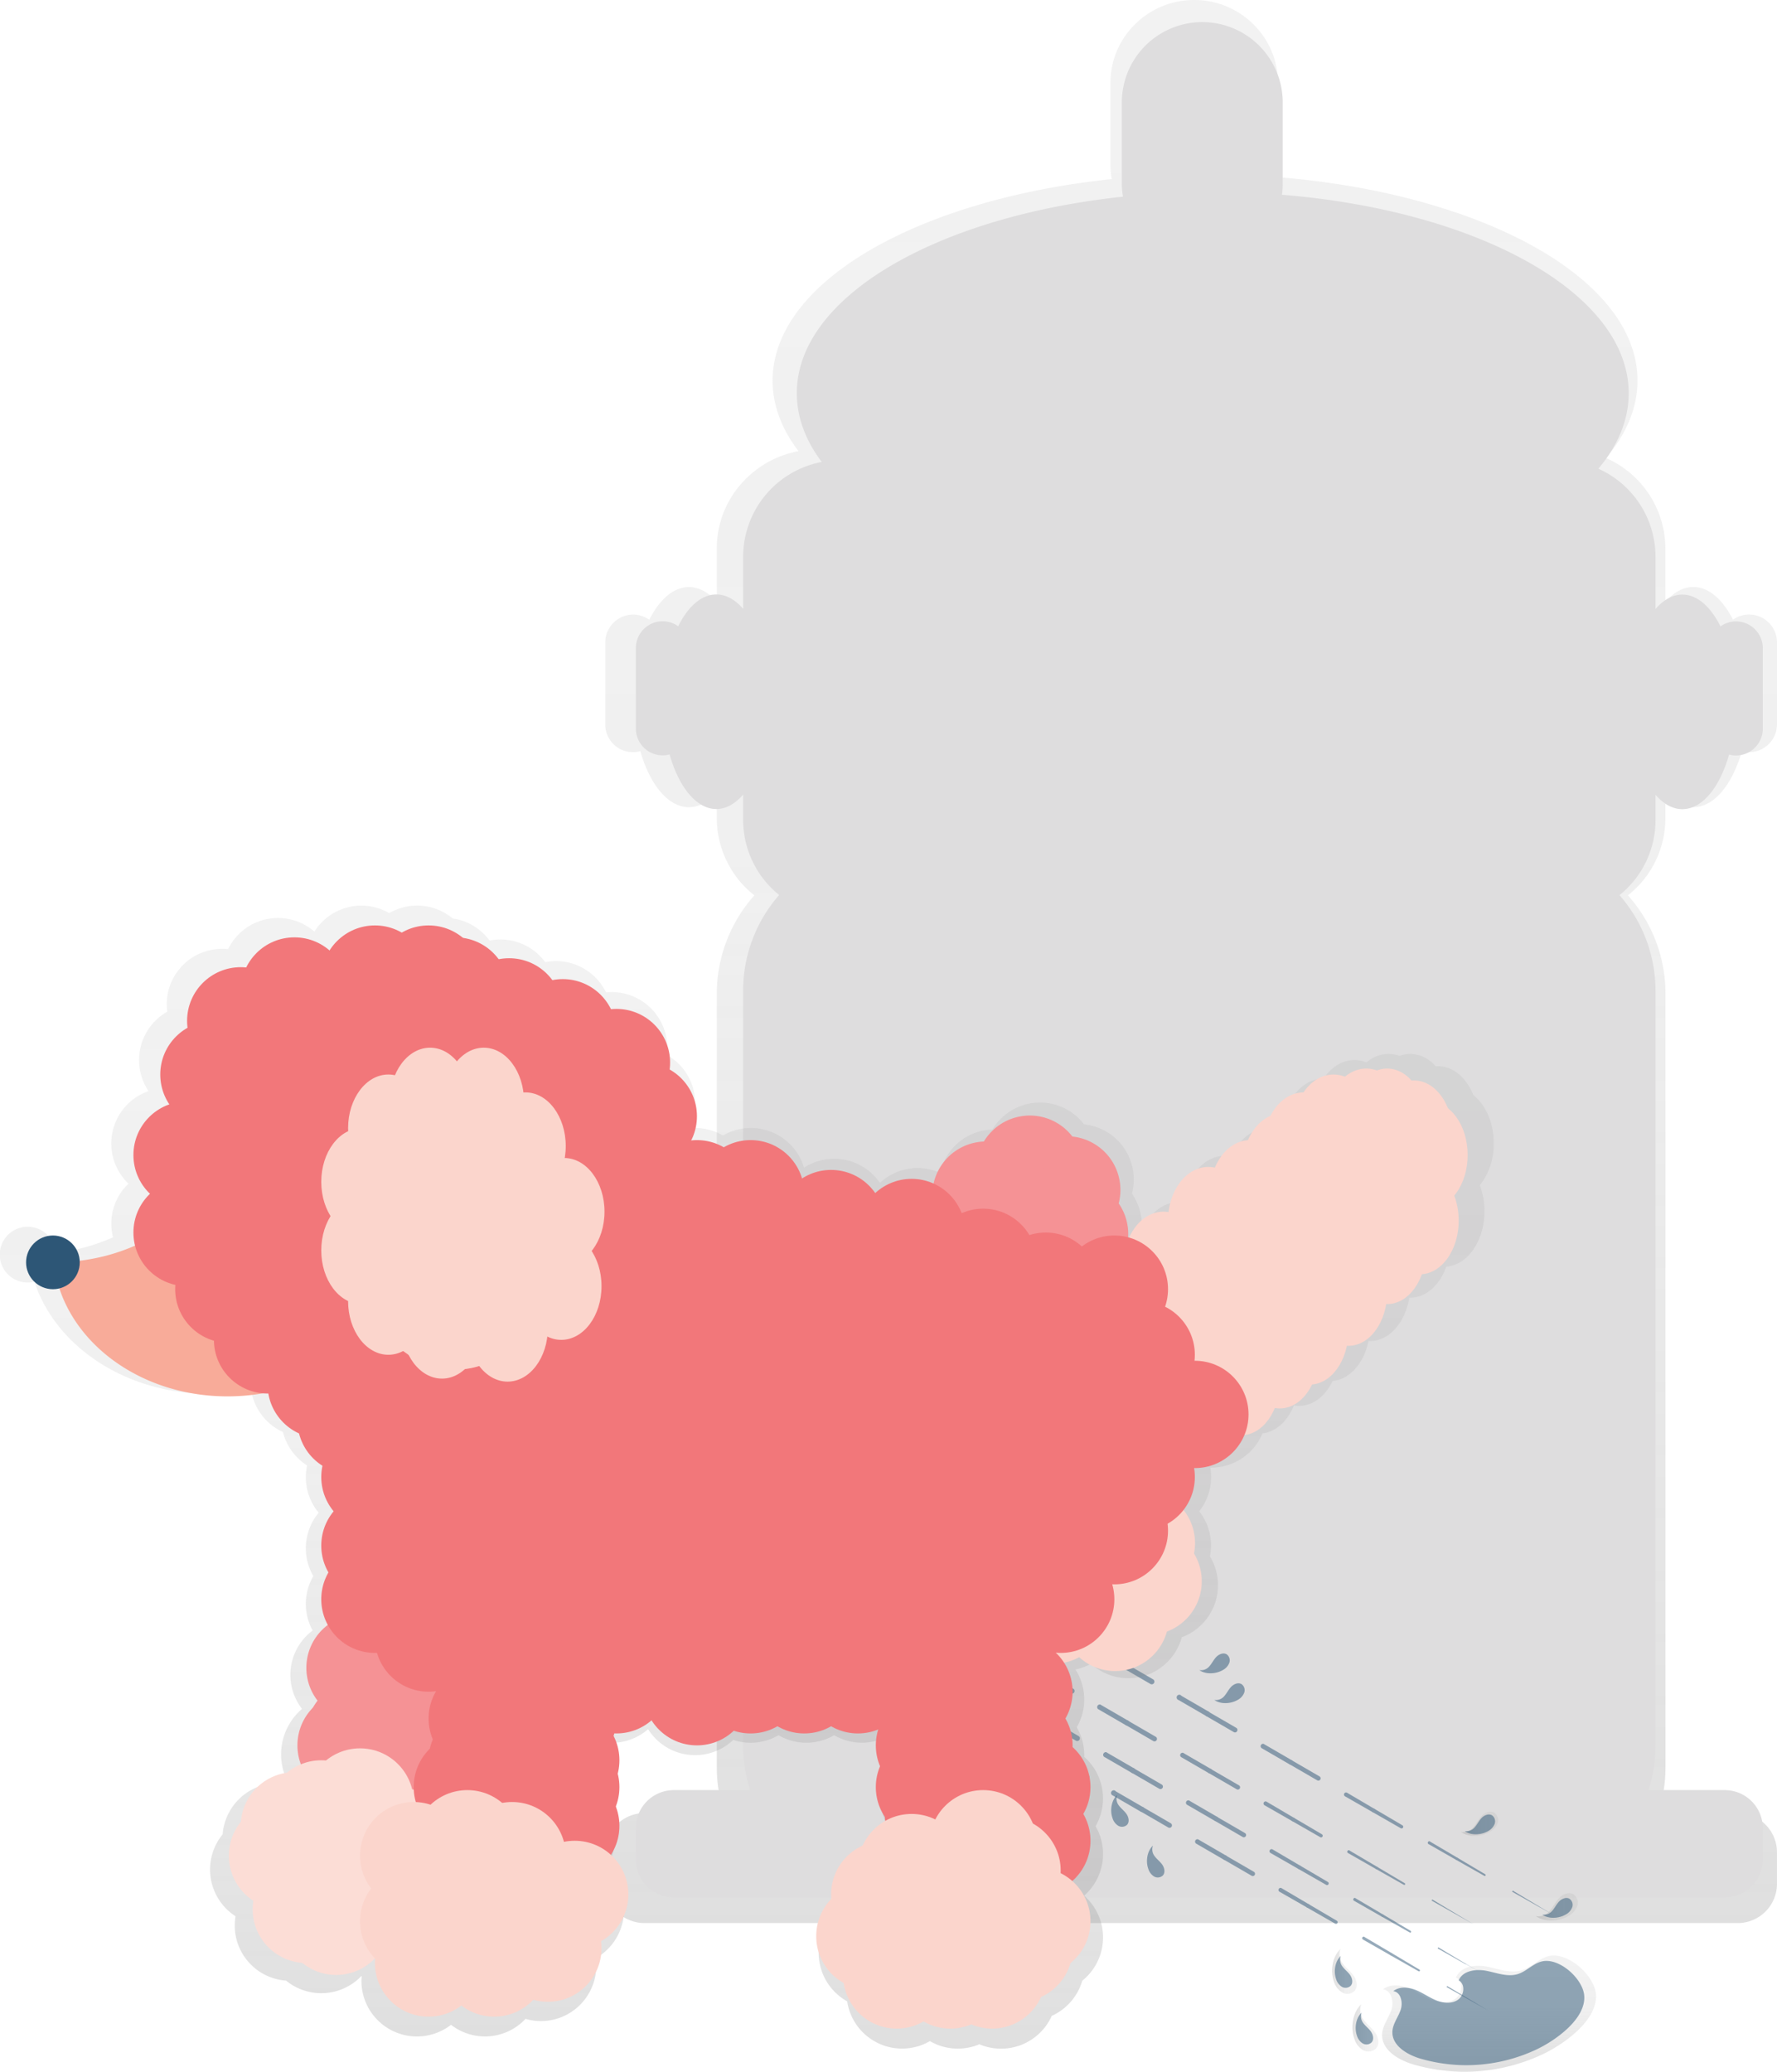 <svg data-name="Layer 1" xmlns="http://www.w3.org/2000/svg" xmlns:xlink="http://www.w3.org/1999/xlink" viewBox="0 0 662.59 772.47"><defs><linearGradient id="a" x1="712.84" y1="780.83" x2="712.84" y2="63.76" gradientUnits="userSpaceOnUse"><stop offset="0" stop-color="gray" stop-opacity=".25"/><stop offset=".54" stop-color="gray" stop-opacity=".12"/><stop offset="1" stop-color="gray" stop-opacity=".1"/></linearGradient><linearGradient id="b" x1="823.89" y1="836.24" x2="823.89" y2="792.92" xlink:href="#a"/><linearGradient id="c" x1="765.44" y1="798.81" x2="774.59" y2="798.81" xlink:href="#a"/><linearGradient id="d" x1="773.04" y1="819.89" x2="782.68" y2="819.89" xlink:href="#a"/><linearGradient id="e" x1="841.4" y1="774.77" x2="857.03" y2="774.77" xlink:href="#a"/><linearGradient id="f" x1="813.5" y1="743.8" x2="827.3" y2="743.8" xlink:href="#a"/><linearGradient id="g" x1="547.19" y1="827.61" x2="547.19" y2="401.38" xlink:href="#a"/></defs><path d="M889.68 368.95v-9.72c3.06 3.49 6.61 5.5 10.4 5.5 7.78 0 14.55-8.42 18.12-20.88a10.37 10.37 0 0 0 13.09-9.9v-30.79a10.41 10.41 0 0 0-16.42-8.34c-3.77-7.52-9-12.18-14.79-12.18-3.79 0-7.34 2-10.4 5.5v-20a36.92 36.92 0 0 0-22.14-33.6c7.56-8.91 11.74-18.66 11.74-28.87 0-38.14-58.13-69.79-134.42-75.88a30.27 30.27 0 0 0 .34-4.49V94.54c0-16.93-14-30.78-31.21-30.78s-31.21 13.85-31.21 30.78v30.78a30.22 30.22 0 0 0 .46 5.22c-72.32 7.59-126.45 38.35-126.45 75.15 0 9.23 3.41 18.09 9.66 26.29-17.28 3.2-30.46 18.24-30.46 36.18v20c-3.06-3.49-6.61-5.5-10.4-5.5-5.78 0-11 4.66-14.79 12.18a10.41 10.41 0 0 0-16.42 8.34v30.78a10.37 10.37 0 0 0 13.09 9.9c3.57 12.46 10.35 20.88 18.12 20.88 3.79 0 7.34-2 10.4-5.5v9.72a36.61 36.61 0 0 0 14 28.65 55.05 55.05 0 0 0-14 36.58v288.6a54.59 54.59 0 0 0 2.72 17H509.1a14.65 14.65 0 0 0-14.71 14.51v12a14.65 14.65 0 0 0 14.71 14.51h407.48a14.65 14.65 0 0 0 14.71-14.51v-12a14.65 14.65 0 0 0-14.71-14.51H887a54.59 54.59 0 0 0 2.72-17V434.17a55.05 55.05 0 0 0-14-36.58 36.61 36.61 0 0 0 13.96-28.64Z" transform="translate(-268.71 -63.76)" fill="url(#a)"/><path d="M617.29 305.82v-9.48c2.94 3.41 6.36 5.37 10 5.37 7.48 0 14-8.21 17.43-20.36a9.9 9.9 0 0 0 2.58.35 10 10 0 0 0 10-10v-30a10 10 0 0 0-10-10 9.93 9.93 0 0 0-5.79 1.87c-3.63-7.33-8.66-11.87-14.22-11.87-3.65 0-7.06 2-10 5.37v-19.53a36 36 0 0 0-21.3-32.77c7.3-8.69 11.3-18.19 11.3-28.15 0-37.19-55.92-68.06-129.28-74a29.92 29.92 0 0 0 .28-4.38v-30a30 30 0 0 0-60 0v30a29.86 29.86 0 0 0 .44 5.09c-69.56 7.4-121.62 37.4-121.62 73.28 0 9 3.28 17.64 9.29 25.64a36 36 0 0 0-29.3 35.28v19.49c-2.94-3.41-6.36-5.37-10-5.37-5.56 0-10.6 4.54-14.22 11.87a9.93 9.93 0 0 0-5.79-1.87 10 10 0 0 0-10 10v30a10 10 0 0 0 10 10 9.9 9.9 0 0 0 2.58-.35c3.43 12.15 10 20.36 17.43 20.36 3.65 0 7.06-2 10-5.37v9.48a35.88 35.88 0 0 0 13.43 27.94 54.11 54.11 0 0 0-13.44 35.73v281.44a53.91 53.91 0 0 0 2.61 16.59h-28.48a14.19 14.19 0 0 0-14.15 14.15v11.72a14.19 14.19 0 0 0 14.15 14.15h391.93a14.19 14.19 0 0 0 14.14-14.15v-11.72a14.19 14.19 0 0 0-14.15-14.15h-28.47a53.91 53.91 0 0 0 2.62-16.59V369.44a54.11 54.11 0 0 0-13.43-35.67 35.88 35.88 0 0 0 13.43-27.95Z" fill="#deddde"/><g data-name="&lt;Group&gt;" opacity=".5" fill="#2d5676"><path d="m239.29 537.4 5.23 2.94a.08.08 0 1 1-.08.14ZM254.93 546.24l10.4 5.9a.34.34 0 0 1-.33.59l-10.28-6.11Z"/><path d="m265.29 552.12 10.4 5.9-.46.79-10.28-6.11a.34.34 0 0 1 .34-.59ZM286.11 563.95l10.37 5.94a.623.623 0 0 1-.62 1.08l-10.3-6.07a.55.55 0 0 1 .55-.95Z"/><path d="m296.48 569.89 10.37 5.94a.692.692 0 1 1-.69 1.2l-10.3-6.07a.62.62 0 0 1 .62-1.07ZM317.23 581.76l10.37 5.94a.84.84 0 1 1-.83 1.46l-10.3-6.07a.77.77 0 0 1 .77-1.32Z"/><path d="m327.61 587.7 10.35 6a.87.87 0 0 1-.87 1.5l-10.32-6a.84.84 0 0 1 .84-1.45ZM348.29 599.66l10.35 6a.914.914 0 1 1-.92 1.58l-10.33-6a.89.89 0 0 1 .89-1.54Z"/><path d="m358.66 605.65 10.35 6a.94.94 0 0 1-.94 1.63l-10.33-6a.914.914 0 0 1 .92-1.58ZM379.36 617.61l10.35 6a1 1 0 1 1-1 1.71l-10.33-6a1 1 0 0 1 1-1.67Z"/><path d="m389.71 623.59 10.34 6a1 1 0 1 1-1 1.71l-10.34-6a1 1 0 0 1 1-1.71ZM410.37 635.62l10.33 6a.94.94 0 0 1-.94 1.63l-10.35-6a1 1 0 0 1 1-1.67Z"/><path d="m420.7 641.64 10.33 6a.92.92 0 0 1-.92 1.58l-10.35-6a.94.94 0 0 1 .94-1.63ZM441.35 653.69l10.33 6a.87.87 0 0 1-.87 1.5l-10.35-6a.89.89 0 0 1 .89-1.54Z"/><path d="m451.67 659.71 10.33 6a.845.845 0 0 1-.85 1.46l-10.35-6a.87.87 0 1 1 .87-1.5ZM472.29 671.8l10.3 6.07a.7.7 0 0 1-.7 1.2l-10.37-5.94a.77.77 0 0 1 .76-1.34Z"/><path d="m482.6 677.87 10.3 6.07a.625.625 0 0 1-.63 1.08l-10.37-5.94a.7.7 0 1 1 .69-1.21ZM503.2 690l10.29 6.08a.461.461 0 0 1-.46.8l-10.38-5.93a.568.568 0 0 1 .54-1Z"/><path d="m513.5 696.08 10.28 6.11a.34.34 0 0 1-.34.59l-10.4-5.9a.46.46 0 0 1 .45-.8ZM534.05 708.24l10.24 6.17a.08.08 0 0 1-.08.14l-10.41-5.88Z"/><path d="m544.29 714.41 5.15 3.08-5.23-2.94a.08.08 0 0 1 .08-.14Z"/></g><g data-name="&lt;Group&gt;" opacity=".5" fill="#2d5676"><path d="m241.52 555.18 5.23 2.94a.08.08 0 1 1-.08.14ZM257.15 564.01l10.4 5.9a.34.34 0 0 1-.33.59l-10.28-6.11Z"/><path d="m267.55 569.91 10.4 5.9-.46.79-10.28-6.11a.34.34 0 0 1 .34-.59ZM288.29 581.73l10.37 5.94a.623.623 0 1 1-.62 1.08l-10.3-6.07a.55.55 0 0 1 .55-.95Z"/><path d="m298.71 587.67 10.37 5.94a.692.692 0 1 1-.69 1.2l-10.3-6.07a.62.62 0 0 1 .62-1.07ZM319.46 599.55l10.37 5.94a.84.84 0 1 1-.83 1.46l-10.3-6.07a.77.77 0 0 1 .77-1.32Z"/><path d="m329.83 605.49 10.35 6a.87.87 0 0 1-.87 1.5l-10.32-6a.84.84 0 0 1 .84-1.45ZM350.53 617.45l10.35 6a.914.914 0 0 1-.92 1.58l-10.33-6a.89.89 0 0 1 .89-1.54Z"/><path d="m360.88 623.43 10.35 6a.94.94 0 0 1-.94 1.63l-10.33-6a.914.914 0 0 1 .92-1.58ZM381.58 635.4l10.35 6a1 1 0 0 1-1 1.71l-10.33-6a1 1 0 0 1 1-1.67Z"/><path d="m391.93 641.38 10.34 6a1 1 0 0 1-1 1.71l-10.34-6a1 1 0 0 1 1-1.71ZM412.6 653.4l10.33 6a.94.94 0 0 1-.94 1.63l-10.35-6a1 1 0 0 1 1-1.67Z"/><path d="m422.92 659.43 10.33 6a.92.92 0 0 1-.92 1.58l-10.35-6a.94.94 0 0 1 .94-1.63ZM443.57 671.47l10.33 6a.87.87 0 0 1-.87 1.5l-10.35-6a.89.89 0 1 1 .89-1.54Z"/><path d="m453.9 677.5 10.33 6a.845.845 0 0 1-.85 1.46l-10.35-6a.87.87 0 0 1 .87-1.5ZM474.52 689.59l10.3 6.07a.7.7 0 0 1-.7 1.2l-10.37-5.94a.77.77 0 1 1 .76-1.34Z"/><path d="m484.82 695.65 10.3 6.07a.625.625 0 0 1-.63 1.08l-10.37-5.94a.7.7 0 0 1 .69-1.21ZM505.43 707.79l10.29 6.08a.461.461 0 0 1-.46.8l-10.38-5.93a.568.568 0 1 1 .54-1Z"/><path d="m515.72 713.86 10.28 6.11a.34.34 0 0 1-.34.59l-10.4-5.9a.46.46 0 0 1 .45-.8ZM536.29 726.08l10.25 6.16a.08.08 0 0 1-.08.14l-10.41-5.88Z"/><path d="m546.54 732.24 5.15 3-5.23-2.94a.08.08 0 1 1 .08-.14Z"/></g><g data-name="&lt;Group&gt;" opacity=".5" fill="#2d5676"><path d="m269.29 534.06 5.23 2.94a.08.08 0 1 1-.08.14ZM284.95 542.89l10.4 5.9a.34.34 0 0 1-.33.59l-10.29-6.14Z"/><path d="m295.35 548.79 10.4 5.9-.46.79-10.28-6.11a.34.34 0 0 1 .34-.59ZM316.13 560.61l10.37 5.94a.623.623 0 0 1-.62 1.08l-10.3-6.07a.55.55 0 0 1 .55-.95Z"/><path d="m326.5 566.55 10.37 5.94a.692.692 0 0 1-.69 1.2l-10.3-6.07a.62.62 0 0 1 .62-1.07ZM347.29 578.43l10.37 5.94a.84.84 0 0 1-.83 1.46l-10.3-6.07a.77.77 0 0 1 .77-1.32Z"/><path d="m357.62 584.37 10.35 6a.87.87 0 1 1-.87 1.5l-10.32-6a.84.84 0 0 1 .84-1.45ZM378.29 596.33l10.35 6a.914.914 0 1 1-.92 1.58l-10.33-6a.89.89 0 0 1 .89-1.54Z"/><path d="m388.67 602.31 10.35 6a.94.94 0 0 1-.94 1.63l-10.33-6a.914.914 0 0 1 .92-1.58ZM409.37 614.24l10.35 6a1 1 0 0 1-1 1.71l-10.33-6a1 1 0 0 1 1-1.66Z"/><path d="m419.72 620.24 10.34 6a1 1 0 0 1-1 1.71l-10.34-6a1 1 0 0 1 1-1.71ZM440.39 632.24l10.33 6a.94.94 0 0 1-.94 1.63l-10.35-6a1 1 0 1 1 1-1.67Z"/><path d="m450.71 638.3 10.33 6a.92.92 0 0 1-.92 1.58l-10.35-6a.94.94 0 1 1 .94-1.63ZM471.36 650.35l10.33 6a.87.87 0 0 1-.87 1.5l-10.35-6a.89.89 0 0 1 .89-1.54Z"/><path d="m481.69 656.37 10.33 6a.845.845 0 0 1-.85 1.46l-10.35-6a.87.87 0 0 1 .87-1.5ZM502.29 668.46l10.3 6.07a.7.7 0 0 1-.7 1.2l-10.37-5.94a.77.77 0 0 1 .76-1.34Z"/><path d="m512.62 674.53 10.3 6.07a.625.625 0 0 1-.63 1.08l-10.37-5.94a.7.7 0 1 1 .69-1.21ZM533.22 686.66l10.29 6.08a.461.461 0 0 1-.46.8l-10.38-5.93a.568.568 0 0 1 .54-1Z"/><path d="m543.51 692.74 10.28 6.11a.34.34 0 0 1-.34.59l-10.4-5.9a.46.46 0 0 1 .45-.8ZM564.07 704.95l10.22 6.13a.08.08 0 0 1-.08.14l-10.41-5.88Z"/><path d="m574.29 711.08 5.15 3.08-5.15-2.92a.08.08 0 0 1 .08-.14Z"/></g><g data-name="&lt;Group&gt;" opacity=".5" fill="#2d5676"><path d="m244.85 569.64 5.23 2.94a.08.08 0 0 1-.08.14ZM260.49 578.46l10.4 5.9a.34.34 0 1 1-.33.59l-10.27-6.11Z"/><path d="m270.89 584.36 10.4 5.88-.46.79-10.28-6.11a.34.34 0 0 1 .34-.59ZM291.67 596.19l10.37 5.94a.623.623 0 1 1-.62 1.08l-10.3-6.07a.55.55 0 0 1 .55-.95Z"/><path d="m302.04 602.13 10.37 5.94a.692.692 0 0 1-.69 1.2l-10.3-6.03a.62.62 0 0 1 .62-1.07ZM322.79 614l10.37 5.94a.84.84 0 1 1-.83 1.46l-10.3-6.07a.77.77 0 0 1 .77-1.32Z"/><path d="m333.17 619.94 10.35 6a.87.87 0 0 1-.87 1.5l-10.32-6a.84.84 0 0 1 .84-1.45ZM353.87 631.9l10.35 6a.914.914 0 0 1-.92 1.58l-10.33-6a.89.89 0 0 1 .89-1.54Z"/><path d="m364.22 637.89 10.35 6a.94.94 0 1 1-.94 1.63l-10.33-6a.914.914 0 0 1 .92-1.58ZM384.92 649.85l10.35 6a1 1 0 1 1-1 1.71l-10.33-6a1 1 0 0 1 1-1.67Z"/><path d="m395.29 655.83 10.34 6a1 1 0 1 1-1 1.71l-10.34-6a1 1 0 0 1 1-1.71ZM415.93 667.86l10.33 6a.94.94 0 0 1-.94 1.63l-10.35-6a1 1 0 1 1 1-1.67Z"/><path d="m426.29 673.88 10.33 6a.92.92 0 0 1-.92 1.58l-10.35-6a.94.94 0 0 1 .94-1.63ZM446.91 685.93l10.33 6a.87.87 0 0 1-.87 1.5l-10.35-6a.89.89 0 0 1 .89-1.54Z"/><path d="m457.23 691.95 10.33 6a.845.845 0 0 1-.85 1.46l-10.35-6a.87.87 0 1 1 .87-1.5ZM477.86 704.04l10.3 6.07a.7.7 0 0 1-.7 1.2l-10.37-5.94a.77.77 0 0 1 .76-1.34Z"/><path d="m488.16 710.11 10.3 6.07a.625.625 0 0 1-.63 1.08l-10.37-5.94a.7.7 0 1 1 .69-1.21ZM508.76 722.24l10.29 6.08a.461.461 0 0 1-.46.8l-10.38-5.93a.568.568 0 0 1 .54-1Z"/><path d="m519.05 728.32 10.24 6.1a.34.34 0 0 1-.34.59l-10.4-5.9a.46.46 0 1 1 .45-.8ZM539.61 740.53l10.27 6.12a.08.08 0 0 1-.08.14l-10.41-5.88Z"/><path d="m549.88 746.65 5.15 3.08-5.23-2.94a.08.08 0 0 1 .08-.14Z"/></g><path d="M846.07 793.16c-3.63.92-6.31 4.12-9.88 5.24-4.22 1.32-8.7-.48-13-1.34s-9.87-.12-11.57 4c2.82 1.53 2.35 6.19-.27 8s-6.24 1.45-9.2.23-5.59-3.16-8.57-4.33-6.65-1.43-9.16.56c3.18.38 4.11 4.75 3.06 7.77s-3.25 5.71-3.42 8.9c-.31 5.86 6 9.67 11.66 11.33a68.32 68.32 0 0 0 48.64-4c7.39-3.58 20.2-12.46 19.43-22.19-.61-7.08-10.55-15.99-17.72-14.17Z" transform="translate(-268.71 -63.76)" fill="url(#b)" data-name="&lt;Group&gt;"/><path data-name="&lt;Path&gt;" d="M574.83 731.37c-3.26.82-5.66 3.69-8.86 4.69-3.79 1.19-7.8-.43-11.69-1.2s-8.85-.11-10.38 3.55c2.53 1.37 2.11 5.55-.24 7.21s-5.6 1.3-8.25.2-5-2.84-7.69-3.88-6-1.28-8.21.5c2.85.34 3.69 4.26 2.75 7s-2.91 5.12-3.07 8c-.28 5.25 5.42 8.67 10.46 10.16a61.27 61.27 0 0 0 43.64-3.61c6.63-3.21 18.12-11.17 17.42-19.9-.53-6.36-9.42-14.35-15.88-12.72ZM417.04 673.01c.84 1.22 2.09 2.1 2.95 3.3s1.25 3 .27 4.08a2.76 2.76 0 0 1-3.33.36 5.07 5.07 0 0 1-2.11-2.84c-1-2.79-.46-6.6 1.74-8.65a4.08 4.08 0 0 0 .48 3.75ZM430.38 691.91c.84 1.22 2.09 2.1 2.95 3.3s1.25 3 .27 4.08a2.76 2.76 0 0 1-3.33.36 5.07 5.07 0 0 1-2.11-2.84c-1-2.79-.46-6.6 1.74-8.65a4.08 4.08 0 0 0 .48 3.75Z" fill="#2d5676" opacity=".5"/><path d="M769.24 795.72c1.18 1.71 2.94 3 4.16 4.65s1.77 4.21.38 5.76a3.89 3.89 0 0 1-4.69.5 7.14 7.14 0 0 1-3-4c-1.36-3.93-.64-9.3 2.45-12.19a5.75 5.75 0 0 0 .7 5.28Z" transform="translate(-268.71 -63.76)" fill="url(#c)" data-name="&lt;Group&gt;"/><path data-name="&lt;Path&gt;" d="M500.42 733.05c.84 1.22 2.09 2.1 2.95 3.3s1.25 3 .27 4.08a2.76 2.76 0 0 1-3.33.36 5.07 5.07 0 0 1-2.11-2.84c-1-2.79-.46-6.6 1.74-8.65a4.08 4.08 0 0 0 .48 3.75Z" fill="#2d5676" opacity=".5"/><path d="M777 816.64c1.25 1.8 3.09 3.12 4.38 4.89s1.86 4.43.4 6.06a4.09 4.09 0 0 1-4.94.53 7.52 7.52 0 0 1-3.14-4.21c-1.43-4.14-.68-9.79 2.58-12.83a6 6 0 0 0 .72 5.56Z" transform="translate(-268.71 -63.76)" fill="url(#d)" data-name="&lt;Group&gt;"/><path data-name="&lt;Path&gt;" d="M508.2 754.17c.84 1.22 2.09 2.1 2.95 3.3s1.25 3 .27 4.08a2.76 2.76 0 0 1-3.33.36 5.07 5.07 0 0 1-2.11-2.84c-1-2.79-.46-6.6 1.74-8.65a4.08 4.08 0 0 0 .48 3.75ZM450.79 621.48c1-1.07 1.63-2.47 2.63-3.56s2.67-1.83 3.95-1.09a2.76 2.76 0 0 1 1 3.19 5.07 5.07 0 0 1-2.35 2.65c-2.53 1.51-6.37 1.79-8.82.06a4.08 4.08 0 0 0 3.59-1.25Z" fill="#2d5676" opacity=".5"/><path d="M846.33 776.51c1.41-1.48 2.26-3.41 3.63-4.92s3.69-2.53 5.45-1.51a3.81 3.81 0 0 1 1.42 4.4 7 7 0 0 1-3.25 3.66c-3.5 2.08-8.8 2.47-12.19.08a5.63 5.63 0 0 0 4.94-1.71Z" transform="translate(-268.71 -63.76)" fill="url(#e)" data-name="&lt;Group&gt;"/><path data-name="&lt;Path&gt;" d="M578.64 712.64c1-1.07 1.63-2.47 2.63-3.56s2.67-1.83 3.95-1.09a2.76 2.76 0 0 1 1 3.19 5.07 5.07 0 0 1-2.35 2.65c-2.53 1.51-6.37 1.79-8.82.06a4.08 4.08 0 0 0 3.59-1.25ZM456.35 632.6c1-1.07 1.63-2.47 2.63-3.56s2.67-1.83 3.95-1.09a2.76 2.76 0 0 1 1 3.19 5.07 5.07 0 0 1-2.35 2.65c-2.53 1.51-6.37 1.79-8.82.06a4.08 4.08 0 0 0 3.59-1.25Z" fill="#2d5676" opacity=".5"/><path d="M817.86 745.33c1.24-1.3 2-3 3.21-4.34s3.26-2.24 4.81-1.33a3.36 3.36 0 0 1 1.25 3.89 6.18 6.18 0 0 1-2.87 3.23c-3.09 1.84-7.77 2.18-10.76.07a5 5 0 0 0 4.36-1.52Z" transform="translate(-268.71 -63.76)" fill="url(#f)" data-name="&lt;Group&gt;"/><path data-name="&lt;Path&gt;" d="M549.73 681.51c1-1.07 1.63-2.47 2.63-3.56s2.67-1.83 3.95-1.09a2.76 2.76 0 0 1 1 3.19 5.07 5.07 0 0 1-2.35 2.65c-2.53 1.51-6.37 1.79-8.82.06a4.08 4.08 0 0 0 3.59-1.25Z" fill="#2d5676" opacity=".5"/><path d="M825.68 490.08c0-7.74-3.07-14.48-7.61-18-2.55-6.41-7.47-10.76-13.13-10.76-.31 0-.6 0-.9.06a12.69 12.69 0 0 0-9.46-4.67 11.12 11.12 0 0 0-4 .76 11.94 11.94 0 0 0-4.11-.76 12.8 12.8 0 0 0-8.24 3.17 12 12 0 0 0-4.43-.87c-4.6 0-8.72 2.68-11.57 6.92-5.33 0-10 3.61-12.81 9.08-3.7 1.6-6.78 5-8.68 9.41-5.5.38-10.25 4.55-12.78 10.61a11.81 11.81 0 0 0-2.54-.3c-7.75 0-14.16 7.57-15.34 17.46a11.8 11.8 0 0 0-1.94-.18c-5.65 0-10.58 4-13.3 10l-.42-.11a20.4 20.4 0 0 0-3.64-13.05A20.68 20.68 0 0 0 672.94 483a20.7 20.7 0 0 0-34.2 1.92 20.53 20.53 0 0 0-19.44 16.19 20.63 20.63 0 0 0-22.5 3.69 20.69 20.69 0 0 0-28.29-5.64 20.7 20.7 0 0 0-30.24-12 20.61 20.61 0 0 0-10.37-2.8 20.93 20.93 0 0 0-2.24.13 20.68 20.68 0 0 0-8.32-27.4 20.73 20.73 0 0 0-22.67-23.31A20.69 20.69 0 0 0 472 422.52a20.67 20.67 0 0 0-20.74-8.06 20.69 20.69 0 0 0-13.75-8.23 20.67 20.67 0 0 0-23.67-2 20.67 20.67 0 0 0-27.9 6.9 20.69 20.69 0 0 0-32.18 6.54 21 21 0 0 0-2.13-.11 20.6 20.6 0 0 0-20.54 23.42 20.72 20.72 0 0 0-7 29.61 20.7 20.7 0 0 0-7.47 34.53 20.54 20.54 0 0 0-5.77 20 75.74 75.74 0 0 1-21.44 5.88 10.4 10.4 0 1 0-7.87 10.66c7.88 24.09 34 41.78 64.93 41.78a79.51 79.51 0 0 0 14-1.23c.53 0 1.05.08 1.59.08h.31a20.73 20.73 0 0 0 11.85 15.42 20.74 20.74 0 0 0 9 12.48 20.68 20.68 0 0 0 4.32 17.61 20.68 20.68 0 0 0-2 23.62 20.68 20.68 0 0 0-.26 20.3 20.66 20.66 0 0 0-3.95 29.23 22.29 22.29 0 0 0-6.45 24.59 20.72 20.72 0 0 0-5.44 3.29 20.71 20.71 0 0 0-17.72 18.9 20.71 20.71 0 0 0 4.82 30.54 20.58 20.58 0 0 0 18.84 24 20.7 20.7 0 0 0 28.1-1.73l.09.1c0 .57-.09 1.14-.09 1.71a20.71 20.71 0 0 0 33.41 16.39 20.66 20.66 0 0 0 27.77-2.21 20.62 20.62 0 0 0 26.18-22.62 20.69 20.69 0 0 0 3.8-33.34 20.59 20.59 0 0 0 1.89-18.69 20.34 20.34 0 0 0 .74-12.67 20.43 20.43 0 0 0-1.6-14.61c.11-.33.22-.65.31-1h.82a20.63 20.63 0 0 0 13.57-5.08 20.68 20.68 0 0 0 31.75 4 20.59 20.59 0 0 0 16.88-1.75 20.62 20.62 0 0 0 20.74 0 20.64 20.64 0 0 0 18.2 1.23 20.82 20.82 0 0 0 .7 14.22 20.76 20.76 0 0 0 1.89 19.62c0 .5.07 1 .13 1.5a20.8 20.8 0 0 0-8.71 9.53 20.72 20.72 0 0 0-12.21 18.89c0 .58 0 1.15.09 1.71A20.71 20.71 0 0 0 584.6 810a20.69 20.69 0 0 0 30.84 14.82 20.69 20.69 0 0 0 18.44 1.18 20.73 20.73 0 0 0 27-10.59 20.76 20.76 0 0 0 11.38-13.11 20.69 20.69 0 0 0 .69-31.7 20.65 20.65 0 0 0 4.26-25.92 20.65 20.65 0 0 0-4.21-25.83v-.67a20.61 20.61 0 0 0-2.8-10.37 20.63 20.63 0 0 0-.5-21.55 20.66 20.66 0 0 0 5.79-2.13 20.69 20.69 0 0 0 33.88-9.9 20.68 20.68 0 0 0 10.48-30.15 20.63 20.63 0 0 0-4-16.83A20.39 20.39 0 0 0 720 611h.31a20.74 20.74 0 0 0 19.14-12.76c5.05-.6 9.38-4.66 11.75-10.47a11 11 0 0 0 1.94.19c5.21 0 9.8-3.69 12.48-9.28 6.38-.53 11.68-6.68 13.38-14.91h.59c7.13 0 13.09-6.91 14.6-16.15h.38c5.89 0 11-4.72 13.42-11.57 7.92-.54 14.23-9.58 14.23-20.68a27.19 27.19 0 0 0-1.73-9.67 24.62 24.62 0 0 0 5.19-15.62Z" transform="translate(-268.71 -63.76)" fill="url(#g)"/><g data-name="&lt;Group&gt;"><g data-name="&lt;Group&gt;"><circle data-name="&lt;Path&gt;" cx="638.43" cy="668.24" r="20.01" transform="rotate(-10.03 140.546 2167.201)" fill="#fbd5cc"/><circle data-name="&lt;Path&gt;" cx="653.1" cy="617.1" r="20.01" transform="rotate(-10.03 155.248 2116.127)" fill="#fbd5cc"/><circle data-name="&lt;Path&gt;" cx="635" cy="616.91" r="20.01" transform="rotate(-10.03 137.123 2115.914)" fill="#f59295"/><circle data-name="&lt;Path&gt;" cx="631.51" cy="597.21" r="20.01" transform="rotate(-10.03 133.685 2096.206)" fill="#f59295"/><circle data-name="&lt;Path&gt;" cx="628.03" cy="577.5" r="20.01" transform="rotate(-10.03 130.19 2076.492)" fill="#f59295"/><circle data-name="&lt;Path&gt;" cx="634.01" cy="553.86" r="20.01" transform="rotate(-10.03 136.164 2052.901)" fill="#f59295"/><circle data-name="&lt;Path&gt;" cx="634.13" cy="529" r="20.01" transform="rotate(-10.03 136.278 2028.05)" fill="#f59295"/><circle data-name="&lt;Path&gt;" cx="636.32" cy="509.43" r="20.01" transform="rotate(-10.03 138.459 2008.432)" fill="#f59295"/><circle data-name="&lt;Path&gt;" cx="652.67" cy="499.76" r="20.01" transform="rotate(-10.03 154.808 1998.785)" fill="#f59295"/><circle data-name="&lt;Path&gt;" cx="666.45" cy="507.48" r="20.01" transform="rotate(-10.03 168.597 2006.54)" fill="#f59295"/><circle data-name="&lt;Path&gt;" cx="669.36" cy="523.91" r="20.01" transform="rotate(-10.03 171.465 2022.926)" fill="#f59295"/><circle data-name="&lt;Path&gt;" cx="673.81" cy="549.08" r="20.01" transform="matrix(.98 -.17 .17 .98 -354.02 61.94)" fill="#f59295"/><circle data-name="&lt;Path&gt;" cx="676.33" cy="563.32" r="20.01" transform="rotate(-10.03 178.455 2062.354)" fill="#f59295"/><circle data-name="&lt;Path&gt;" cx="678.07" cy="573.17" r="20.01" transform="rotate(-10.03 180.174 2072.208)" fill="#f59295"/><circle data-name="&lt;Path&gt;" cx="672.09" cy="596.81" r="20.01" transform="rotate(-10.03 174.2 2095.8)" fill="#f59295"/><circle data-name="&lt;Path&gt;" cx="646.01" cy="621.74" r="20.01" transform="rotate(-10.03 148.127 2120.727)" fill="#f59295"/><rect data-name="&lt;Rectangle&gt;" x="638.93" y="489.89" width="40.02" height="180.1" rx="18" ry="18" transform="matrix(.98 -.17 .17 .98 -359.62 59.83)" fill="#f59295"/><ellipse data-name="&lt;Path&gt;" cx="659.67" cy="644.72" rx="35.02" ry="25.01" transform="rotate(-10.03 161.782 2143.744)" fill="#fbd5cc"/><circle data-name="&lt;Path&gt;" cx="661.42" cy="664.17" r="20.01" transform="rotate(-10.03 163.582 2163.137)" fill="#fbd5cc"/><circle data-name="&lt;Path&gt;" cx="684.48" cy="666.87" r="20.01" transform="rotate(-10.03 186.599 2165.845)" fill="#fbd5cc"/><circle data-name="&lt;Path&gt;" cx="696.77" cy="653.41" r="20.01" transform="rotate(-10.03 198.917 2152.4)" fill="#fbd5cc"/><circle data-name="&lt;Path&gt;" cx="694.26" cy="639.17" r="20.01" transform="rotate(-10.03 196.377 2138.167)" fill="#fbd5cc"/><circle data-name="&lt;Path&gt;" cx="687.55" cy="626.81" r="20.01" transform="rotate(-10.03 189.653 2125.806)" fill="#fbd5cc"/><circle data-name="&lt;Path&gt;" cx="677.12" cy="625.27" r="20.01" transform="rotate(-10.03 179.224 2124.26)" fill="#fbd5cc"/><circle data-name="&lt;Path&gt;" cx="651.55" cy="627.53" r="20.01" transform="rotate(-10.03 153.701 2126.556)" fill="#fbd5cc"/></g><circle data-name="&lt;Path&gt;" cx="134.24" cy="621.88" r="20.01" fill="#f59295"/><circle data-name="&lt;Path&gt;" cx="139.8" cy="637.45" r="20.01" fill="#f59295"/><circle data-name="&lt;Path&gt;" cx="134.24" cy="646.34" r="20.01" fill="#f59295"/><circle data-name="&lt;Path&gt;" cx="130.91" cy="650.79" r="20.01" fill="#f59295"/><rect data-name="&lt;Rectangle&gt;" x="139.8" y="526.28" width="40.02" height="180.1" rx="18" ry="18" fill="#f59295"/><ellipse data-name="&lt;Path&gt;" cx="144.8" cy="691.37" rx="35.02" ry="25.01" fill="#fcddd6"/><path data-name="&lt;Path&gt;" d="M85.04 410.66a47.14 47.14 0 0 1 .28 5c0 30.39-29.12 55-65 55h-.28c3 28 30.83 50 64.76 50 35.92 0 65-24.64 65-55s-28.97-54.87-64.76-55Z" fill="#f8ab99"/><ellipse data-name="&lt;Path&gt;" cx="149.81" cy="445.12" rx="90.05" ry="80.04" fill="#f2777a"/><rect data-name="&lt;Rectangle&gt;" x="346.58" y="550.73" width="40.02" height="180.1" rx="18" ry="18" fill="#f2777a"/><ellipse data-name="&lt;Path&gt;" cx="354.92" cy="715.82" rx="35.02" ry="25.01" fill="#fbd5cc"/><rect data-name="&lt;Rectangle&gt;" x="169.82" y="540.73" width="40.02" height="180.1" rx="18" ry="18" fill="#f2777a"/><ellipse data-name="&lt;Path&gt;" cx="174.82" cy="705.82" rx="35.02" ry="25.01" fill="#fbd5cc"/><path data-name="&lt;Path&gt;" d="M265.42 457.35c-69.82 0-129.19 25.15-151.08 60.21 16.1 14 25.45 30.78 25.45 48.74 0 10.46-3.18 20.5-9 29.84 28.5 24.86 78.15 41.31 134.63 41.31 88.41 0 160.09-40.32 160.09-90s-71.68-90.1-160.09-90.1Z" fill="#f2777a"/><ellipse data-name="&lt;Path&gt;" cx="169.82" cy="455.68" rx="40.02" ry="55.03" fill="#fbd5cc"/><circle data-name="&lt;Path&gt;" cx="19.73" cy="470.69" r="10.01" fill="#2d5676"/><circle data-name="&lt;Path&gt;" cx="69.76" cy="430.67" r="20.01" fill="#f2777a"/><circle data-name="&lt;Path&gt;" cx="79.77" cy="400.65" r="20.01" fill="#f2777a"/><circle data-name="&lt;Path&gt;" cx="89.77" cy="380.64" r="20.01" fill="#f2777a"/><circle data-name="&lt;Path&gt;" cx="109.78" cy="369.52" r="20.01" fill="#f2777a"/><circle data-name="&lt;Path&gt;" cx="139.8" cy="365.07" r="20.01" fill="#f2777a"/><circle data-name="&lt;Path&gt;" cx="159.81" cy="365.07" r="20.01" fill="#f2777a"/><circle data-name="&lt;Path&gt;" cx="169.82" cy="369.52" r="20.01" fill="#f2777a"/><circle data-name="&lt;Path&gt;" cx="189.83" cy="377.3" r="20.01" fill="#f2777a"/><circle data-name="&lt;Path&gt;" cx="209.84" cy="385.09" r="20.01" fill="#f2777a"/><circle data-name="&lt;Path&gt;" cx="229.85" cy="396.2" r="20.01" fill="#f2777a"/><circle data-name="&lt;Path&gt;" cx="239.86" cy="416.21" r="20.01" fill="#f2777a"/><circle data-name="&lt;Path&gt;" cx="239.86" cy="445.12" r="20.01" fill="#f2777a"/><circle data-name="&lt;Path&gt;" cx="259.87" cy="445.12" r="20.01" fill="#f2777a"/><circle data-name="&lt;Path&gt;" cx="279.88" cy="445.12" r="20.01" fill="#f2777a"/><circle data-name="&lt;Path&gt;" cx="309.89" cy="456.24" r="20.01" fill="#f2777a"/><circle data-name="&lt;Path&gt;" cx="339.91" cy="459.57" r="20.01" fill="#f2777a"/><circle data-name="&lt;Path&gt;" cx="366.59" cy="470.69" r="20.01" fill="#f2777a"/><circle data-name="&lt;Path&gt;" cx="389.94" cy="479.58" r="20.01" fill="#f2777a"/><circle data-name="&lt;Path&gt;" cx="415.51" cy="486.25" r="20.01" fill="#f2777a"/><circle data-name="&lt;Path&gt;" cx="409.95" cy="499.59" r="20.01" fill="#f2777a"/><circle data-name="&lt;Path&gt;" cx="425.51" cy="525.16" r="20.01" fill="#f2777a"/><circle data-name="&lt;Path&gt;" cx="425.51" cy="550.73" r="20.01" fill="#f2777a"/><circle data-name="&lt;Path&gt;" cx="415.51" cy="570.74" r="20.01" fill="#f2777a"/><circle data-name="&lt;Path&gt;" cx="395.5" cy="596.31" r="20.01" fill="#f2777a"/><circle data-name="&lt;Path&gt;" cx="375.49" cy="606.32" r="20.01" fill="#f2777a"/><circle data-name="&lt;Path&gt;" cx="346.58" cy="616.32" r="20.01" fill="#f2777a"/><circle data-name="&lt;Path&gt;" cx="319.9" cy="626.33" r="20.01" fill="#f2777a"/><circle data-name="&lt;Path&gt;" cx="279.88" cy="626.33" r="20.01" fill="#f2777a"/><circle data-name="&lt;Path&gt;" cx="299.89" cy="626.33" r="20.01" fill="#f2777a"/><circle data-name="&lt;Path&gt;" cx="259.87" cy="630.78" r="20.01" fill="#f2777a"/><circle data-name="&lt;Path&gt;" cx="229.85" cy="626.33" r="20.01" fill="#f2777a"/><circle data-name="&lt;Path&gt;" cx="209.84" cy="626.33" r="20.01" fill="#f2777a"/><circle data-name="&lt;Path&gt;" cx="189.83" cy="616.32" r="20.01" fill="#f2777a"/><circle data-name="&lt;Path&gt;" cx="209.84" cy="640.78" r="20.01" fill="#f2777a"/><circle data-name="&lt;Path&gt;" cx="210.95" cy="656.35" r="20.01" fill="#f2777a"/><circle data-name="&lt;Path&gt;" cx="210.95" cy="666.35" r="20.01" fill="#f2777a"/><circle data-name="&lt;Path&gt;" cx="210.95" cy="680.81" r="20.01" fill="#f2777a"/><circle data-name="&lt;Path&gt;" cx="179.82" cy="640.78" r="20.01" fill="#f2777a"/><circle data-name="&lt;Path&gt;" cx="179.82" cy="656.35" r="20.01" fill="#f2777a"/><circle data-name="&lt;Path&gt;" cx="174.26" cy="666.35" r="20.01" fill="#f2777a"/><circle data-name="&lt;Path&gt;" cx="349.92" cy="637.45" r="20.01" fill="#f2777a"/><circle data-name="&lt;Path&gt;" cx="346.58" cy="650.79" r="20.01" fill="#f2777a"/><circle data-name="&lt;Path&gt;" cx="346.58" cy="666.35" r="20.01" fill="#f2777a"/><circle data-name="&lt;Path&gt;" cx="349.92" cy="676.36" r="20.01" fill="#f2777a"/><circle data-name="&lt;Path&gt;" cx="379.93" cy="630.78" r="20.01" fill="#f2777a"/><circle data-name="&lt;Path&gt;" cx="379.93" cy="650.79" r="20.01" fill="#f2777a"/><circle data-name="&lt;Path&gt;" cx="386.6" cy="666.35" r="20.01" fill="#f2777a"/><circle data-name="&lt;Path&gt;" cx="386.6" cy="686.36" r="20.01" fill="#f2777a"/><circle data-name="&lt;Path&gt;" cx="109.78" cy="680.81" r="20.01" fill="#fcddd6"/><circle data-name="&lt;Path&gt;" cx="134.24" cy="671.91" r="20.01" fill="#fcddd6"/><circle data-name="&lt;Path&gt;" cx="119.79" cy="676.36" r="20.01" fill="#fcddd6"/><circle data-name="&lt;Path&gt;" cx="105.34" cy="691.92" r="20.01" fill="#fcddd6"/><circle data-name="&lt;Path&gt;" cx="114.23" cy="711.93" r="20.01" fill="#fcddd6"/><circle data-name="&lt;Path&gt;" cx="125.35" cy="716.38" r="20.01" fill="#fcddd6"/><circle data-name="&lt;Path&gt;" cx="366.59" cy="687.48" r="20.01" fill="#fbd5cc"/><circle data-name="&lt;Path&gt;" cx="375.49" cy="697.48" r="20.01" fill="#fbd5cc"/><circle data-name="&lt;Path&gt;" cx="386.6" cy="716.38" r="20.01" fill="#fbd5cc"/><circle data-name="&lt;Path&gt;" cx="379.93" cy="726.39" r="20.01" fill="#fbd5cc"/><circle data-name="&lt;Path&gt;" cx="369.93" cy="736.39" r="20.01" fill="#fbd5cc"/><circle data-name="&lt;Path&gt;" cx="354.36" cy="736.39" r="20.01" fill="#fbd5cc"/><circle data-name="&lt;Path&gt;" cx="334.35" cy="736.39" r="20.01" fill="#fbd5cc"/><circle data-name="&lt;Path&gt;" cx="324.35" cy="721.94" r="20.01" fill="#fbd5cc"/><circle data-name="&lt;Path&gt;" cx="329.91" cy="706.37" r="20.01" fill="#fbd5cc"/><circle data-name="&lt;Path&gt;" cx="339.91" cy="696.37" r="20.01" fill="#fbd5cc"/><circle data-name="&lt;Path&gt;" cx="214.29" cy="706.37" r="20.01" fill="#fbd5cc"/><circle data-name="&lt;Path&gt;" cx="204.28" cy="726.39" r="20.01" fill="#fbd5cc"/><circle data-name="&lt;Path&gt;" cx="184.27" cy="731.94" r="20.01" fill="#fbd5cc"/><circle data-name="&lt;Path&gt;" cx="159.81" cy="731.94" r="20.01" fill="#fbd5cc"/><circle data-name="&lt;Path&gt;" cx="154.25" cy="716.38" r="20.01" fill="#fbd5cc"/><circle data-name="&lt;Path&gt;" cx="159.81" cy="707.49" r="20.01" fill="#fbd5cc"/><circle data-name="&lt;Path&gt;" cx="154.25" cy="691.92" r="20.01" fill="#fbd5cc"/><circle data-name="&lt;Path&gt;" cx="174.26" cy="687.48" r="20.01" fill="#fbd5cc"/><circle data-name="&lt;Path&gt;" cx="190.94" cy="691.92" r="20.01" fill="#fbd5cc"/><circle data-name="&lt;Path&gt;" cx="159.81" cy="610.77" r="20.01" fill="#f2777a"/><circle data-name="&lt;Path&gt;" cx="139.8" cy="596.31" r="20.01" fill="#f2777a"/><circle data-name="&lt;Path&gt;" cx="139.8" cy="576.3" r="20.01" fill="#f2777a"/><circle data-name="&lt;Path&gt;" cx="139.8" cy="550.73" r="20.01" fill="#f2777a"/><circle data-name="&lt;Path&gt;" cx="130.91" cy="529.61" r="20.01" fill="#f2777a"/><circle data-name="&lt;Path&gt;" cx="119.79" cy="516.27" r="20.01" fill="#f2777a"/><circle data-name="&lt;Path&gt;" cx="99.78" cy="499.59" r="20.01" fill="#f2777a"/><circle data-name="&lt;Path&gt;" cx="85.33" cy="480.69" r="20.01" fill="#f2777a"/><circle data-name="&lt;Path&gt;" cx="69.76" cy="459.57" r="20.01" fill="#f2777a"/><ellipse data-name="&lt;Path&gt;" cx="475.54" cy="471.24" rx="30.02" ry="35.02" fill="#fbd5cc"/><ellipse data-name="&lt;Path&gt;" cx="505.56" cy="446.79" rx="30.02" ry="35.02" fill="#fbd5cc"/><ellipse data-name="&lt;Path&gt;" cx="445.53" cy="492.37" rx="30.02" ry="35.02" fill="#fbd5cc"/><ellipse data-name="&lt;Path&gt;" cx="134.8" cy="440.67" rx="15.01" ry="20.01" fill="#fbd5cc"/><ellipse data-name="&lt;Path&gt;" cx="144.8" cy="420.66" rx="15.01" ry="20.01" fill="#fbd5cc"/><ellipse data-name="&lt;Path&gt;" cx="160.37" cy="410.66" rx="15.01" ry="20.01" fill="#fbd5cc"/><ellipse data-name="&lt;Path&gt;" cx="180.38" cy="410.66" rx="15.01" ry="20.01" fill="#fbd5cc"/><ellipse data-name="&lt;Path&gt;" cx="195.94" cy="427.33" rx="15.01" ry="20.01" fill="#fbd5cc"/><ellipse data-name="&lt;Path&gt;" cx="210.39" cy="451.79" rx="15.01" ry="20.01" fill="#fbd5cc"/><ellipse data-name="&lt;Path&gt;" cx="433.85" cy="471.8" rx="15.01" ry="20.01" fill="#fbd5cc"/><ellipse data-name="&lt;Path&gt;" cx="450.53" cy="455.12" rx="15.01" ry="20.01" fill="#fbd5cc"/><ellipse data-name="&lt;Path&gt;" cx="466.09" cy="445.12" rx="15.01" ry="20.01" fill="#fbd5cc"/><ellipse data-name="&lt;Path&gt;" cx="478.32" cy="435.11" rx="15.01" ry="20.01" fill="#fbd5cc"/><ellipse data-name="&lt;Path&gt;" cx="486.1" cy="427.33" rx="15.01" ry="20.01" fill="#fbd5cc"/><ellipse data-name="&lt;Path&gt;" cx="497.22" cy="420.66" rx="15.01" ry="20.01" fill="#fbd5cc"/><ellipse data-name="&lt;Path&gt;" cx="509.45" cy="418.44" rx="15.01" ry="20.01" fill="#fbd5cc"/><ellipse data-name="&lt;Path&gt;" cx="517.23" cy="418.44" rx="14.45" ry="20.01" fill="#fbd5cc"/><ellipse data-name="&lt;Path&gt;" cx="527.24" cy="422.88" rx="14.45" ry="20.01" fill="#fbd5cc"/><ellipse data-name="&lt;Path&gt;" cx="532.8" cy="430.67" rx="14.45" ry="20.01" fill="#fbd5cc"/><ellipse data-name="&lt;Path&gt;" cx="523.9" cy="450.68" rx="14.45" ry="20.01" fill="#fbd5cc"/><ellipse data-name="&lt;Path&gt;" cx="529.46" cy="455.12" rx="14.45" ry="20.01" fill="#fbd5cc"/><ellipse data-name="&lt;Path&gt;" cx="517.23" cy="466.24" rx="14.45" ry="20.01" fill="#fbd5cc"/><ellipse data-name="&lt;Path&gt;" cx="502.78" cy="481.81" rx="14.45" ry="20.01" fill="#fbd5cc"/><ellipse data-name="&lt;Path&gt;" cx="488.33" cy="496.26" rx="14.45" ry="20.01" fill="#fbd5cc"/><ellipse data-name="&lt;Path&gt;" cx="477.21" cy="505.15" rx="14.45" ry="20.01" fill="#fbd5cc"/><ellipse data-name="&lt;Path&gt;" cx="462.76" cy="515.16" rx="14.45" ry="20.01" fill="#fbd5cc"/><ellipse data-name="&lt;Path&gt;" cx="209.28" cy="479.58" rx="15.01" ry="20.01" fill="#fbd5cc"/><ellipse data-name="&lt;Path&gt;" cx="189.27" cy="495.15" rx="15.01" ry="20.01" fill="#fbd5cc"/><ellipse data-name="&lt;Path&gt;" cx="164.81" cy="494.03" rx="15.01" ry="20.01" fill="#fbd5cc"/><ellipse data-name="&lt;Path&gt;" cx="144.8" cy="485.14" rx="15.01" ry="20.01" fill="#fbd5cc"/><ellipse data-name="&lt;Path&gt;" cx="134.8" cy="466.24" rx="15.01" ry="20.01" fill="#fbd5cc"/><circle data-name="&lt;Path&gt;" cx="415.51" cy="480.69" r="20.01" fill="#f2777a"/><circle data-name="&lt;Path&gt;" cx="425.51" cy="505.15" r="20.01" fill="#f2777a"/><circle data-name="&lt;Path&gt;" cx="445.53" cy="527.39" r="20.01" fill="#f2777a"/></g></svg>